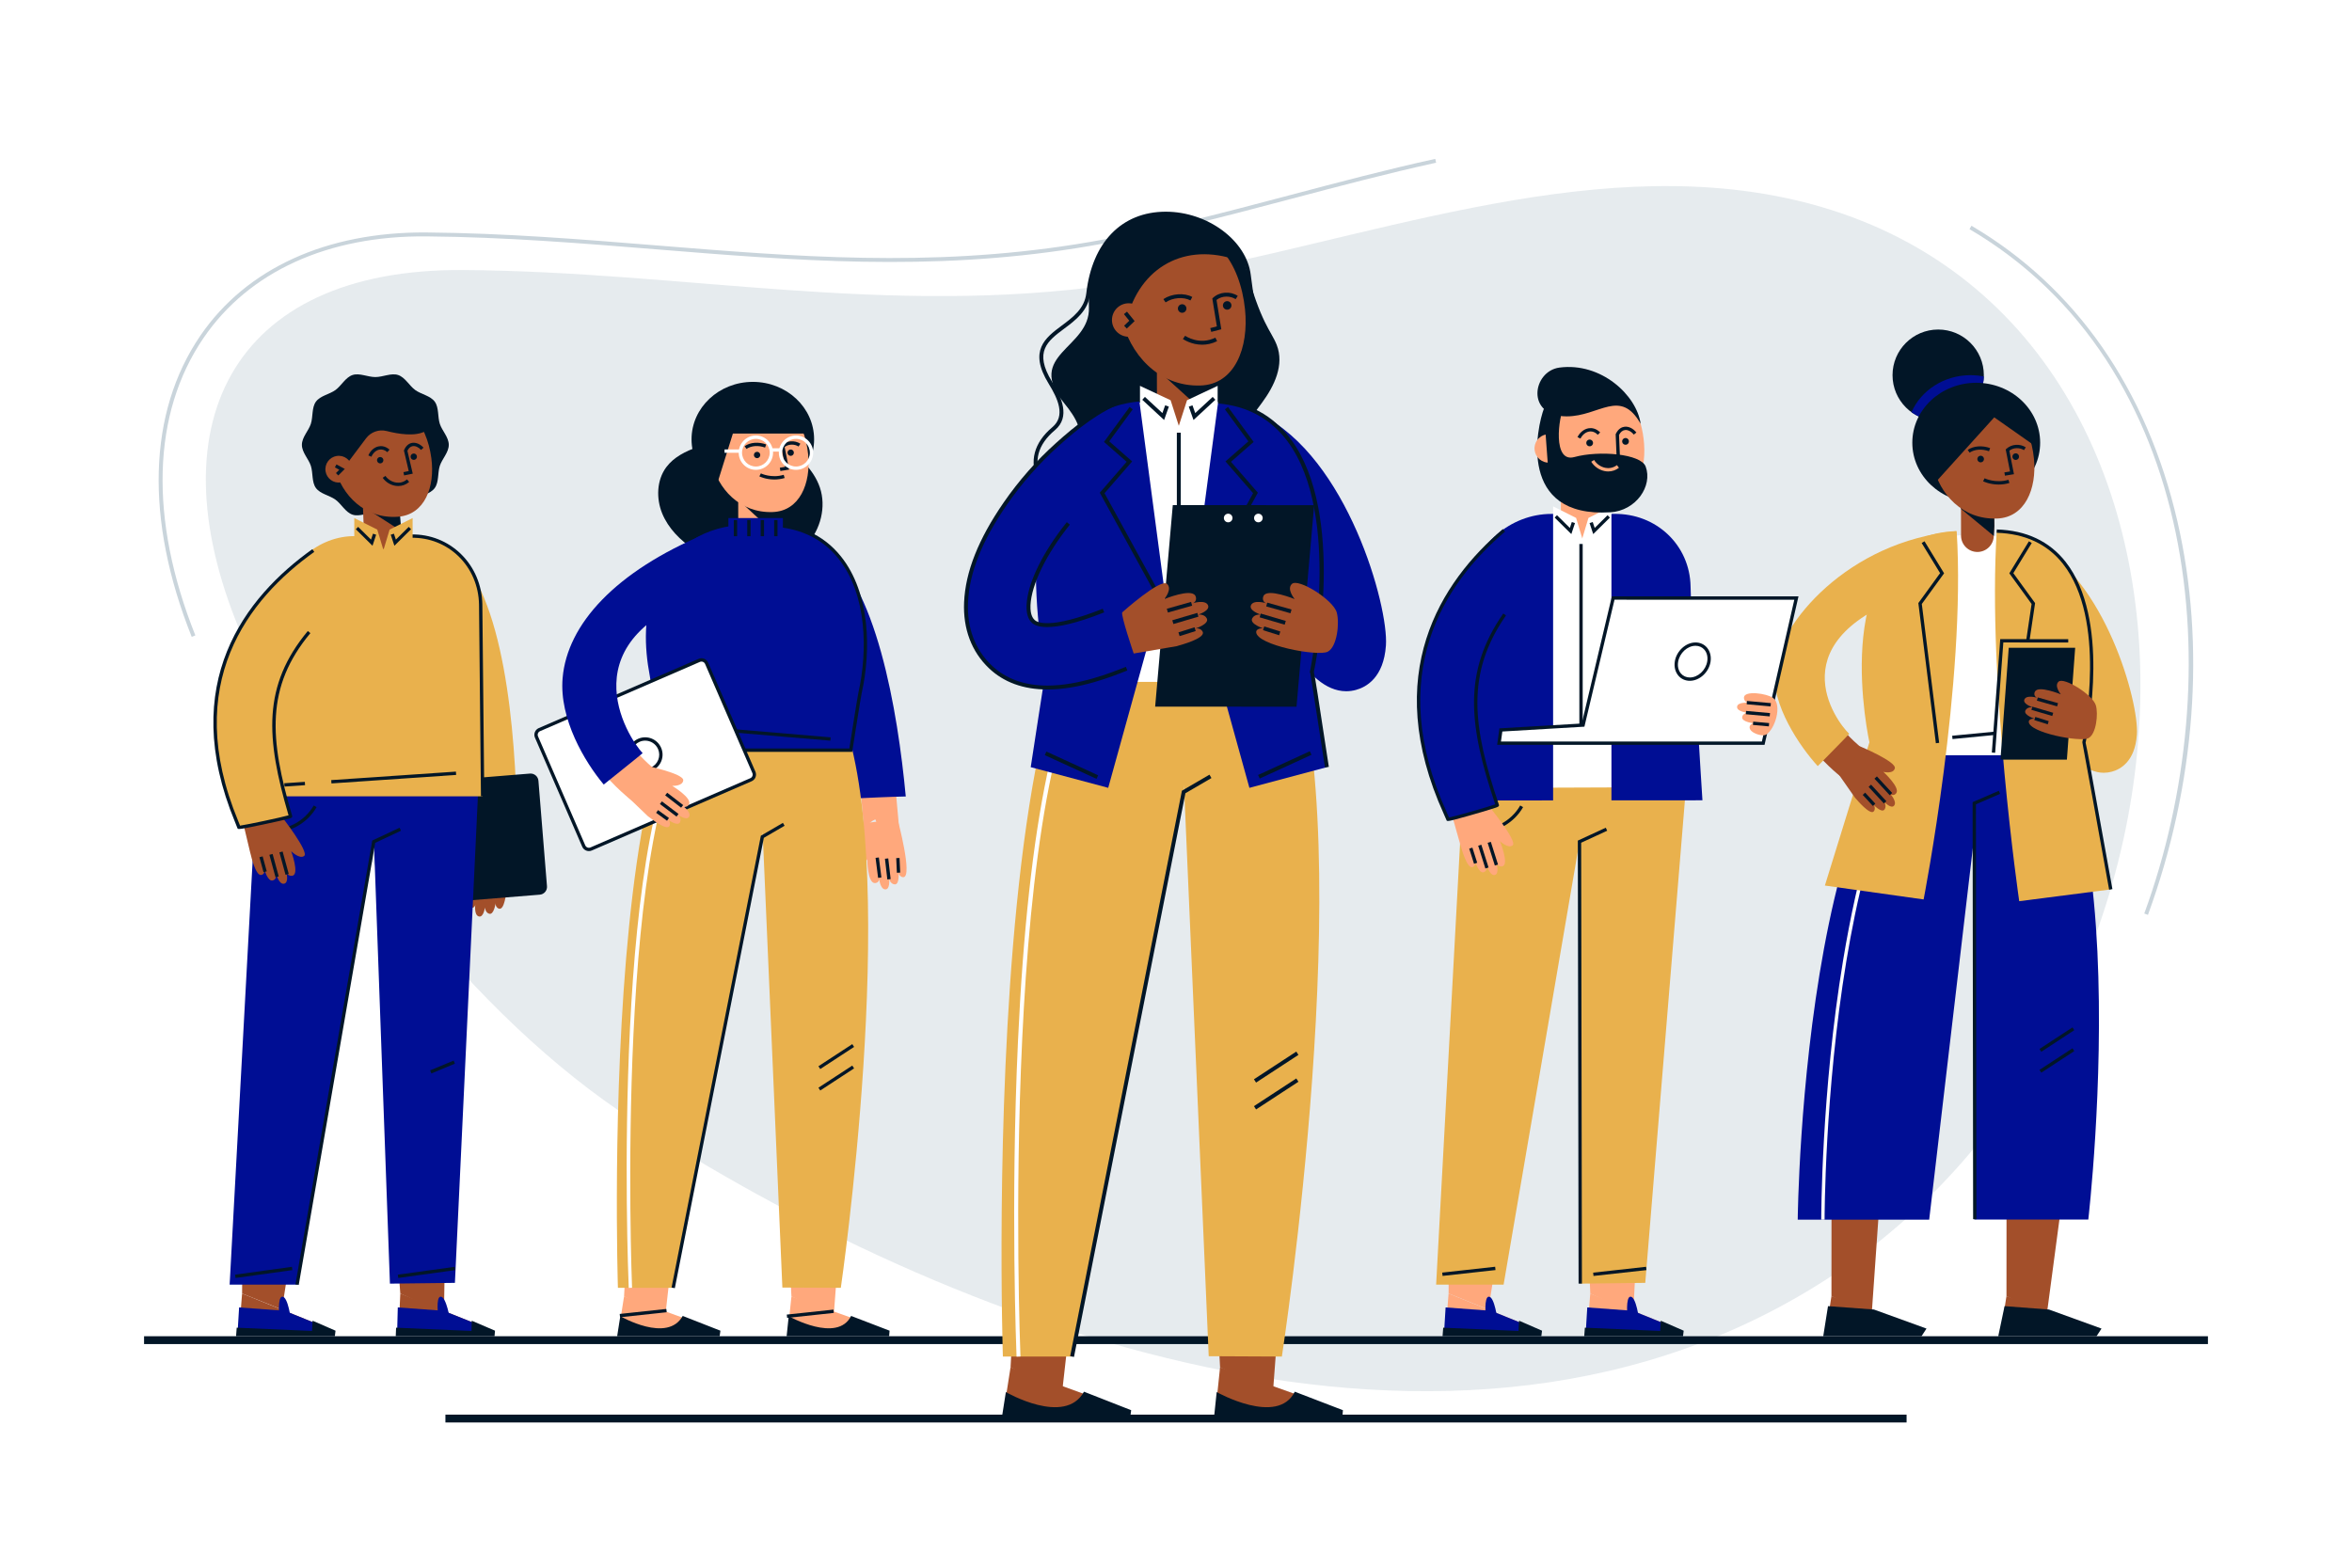 <?xml version="1.0" encoding="utf-8"?>
<!-- Generator: Adobe Illustrator 27.5.0, SVG Export Plug-In . SVG Version: 6.00 Build 0)  -->
<svg version="1.1" xmlns="http://www.w3.org/2000/svg" xmlns:xlink="http://www.w3.org/1999/xlink" x="0px" y="0px"
	 viewBox="0 0 750 500" style="enable-background:new 0 0 750 500;" xml:space="preserve">
<g id="BACKGROUND">
	<g>
		<rect style="fill:#FFFFFF;" width="750" height="500"/>
		<g>
			<path style="opacity:0.45;fill:#C9D4DB;" d="M558.871,61.257c-66.703-9.702-137.418,20.207-204.323,29.571
				c-72.334,10.123-136.189-4.231-206.957-4.704c-74.127-0.495-99.538,50.16-69.796,118.11
				c25.762,58.856,73.862,120.45,123.847,152.875c99.109,64.291,261.739,129.79,383.116,49.389
				C718.605,317.836,719.763,84.657,558.871,61.257z"/>
			<g>
				<path style="fill:#C9D4DB;" d="M61.133,203.118c-14.958-37.468-13.975-71.589,2.768-96.077
					c14.69-21.485,40.333-33.145,72.131-32.898c24.999,0.212,49.426,2.194,73.049,4.11c44.776,3.632,87.071,7.063,133.875-0.323
					c22.539-3.558,45.995-9.765,68.677-15.769c15.088-3.993,30.69-8.122,46.039-11.487l0.268,1.221
					c-15.322,3.359-30.911,7.484-45.987,11.475c-22.713,6.011-46.2,12.228-68.801,15.795c-46.954,7.411-89.319,3.974-134.172,0.335
					c-23.6-1.915-48.004-3.895-72.958-4.106c-31.426-0.299-56.642,11.224-71.089,32.354c-16.501,24.133-17.438,57.839-2.639,94.908
					L61.133,203.118z"/>
			</g>
			<g>
				<path style="fill:#C9D4DB;" d="M684.934,291.789l-1.174-0.43c27.761-75.885,17.53-175.23-55.733-218.277l0.633-1.078
					c33.206,19.511,55.911,52.098,65.66,94.236C703.448,205.702,700.115,250.289,684.934,291.789z"/>
			</g>
		</g>
	</g>
</g>
<g id="OBJECTS">
	<g>
		<g>
			<rect x="45.938" y="426.18" style="fill:#021627;" width="658.125" height="2.5"/>
		</g>
		<g>
			<rect x="142.035" y="451.185" style="fill:#021627;" width="465.93" height="2.5"/>
		</g>
	</g>
	<g>
		<g>
			<path style="fill:#000E94;" d="M429.269,220.464c-6.737,0-12.171-5.951-15.714-11.351l8.46-5.768
				c-0.31-3.771-2.465-13.885-7.621-25.581c-6.111-13.863-13.616-23.545-21.134-27.261l8.701-18.294
				c27.676,13.68,40.859,61.108,39.979,73.669c-0.719,10.272-6.303,13.286-9.568,14.168
				C431.311,220.332,430.275,220.464,429.269,220.464z"/>
		</g>
		<g>
			<path style="fill:#021627;" d="M339.409,128.681c-12.807-15.653,8.239-17.506,7.826-30.594
				c-1.247-39.558,44.112-34.863,49.804-13.518c4.98,18.676,8.275,20.849,10.063,25.404c2.532,6.45-0.818,13.195-4.598,18.361
				c-4.231,5.782-10.407,13.011-9.548,20.816c4.795,43.564-73.468,20.797-50.388-5.77
				C346.669,138.659,342.913,132.964,339.409,128.681z"/>
			<g>
				<path style="fill:#021627;" d="M364.137,170.958c-12.932,0-28.274-7.732-33.066-17.54c-2.992-6.124-1.397-12.22,4.493-17.166
					c4.276-3.591,1.81-9.03-1.167-13.876c-6.498-10.579-1.068-14.627,4.182-18.542c3.57-2.663,7.262-5.416,7.822-10.32
					c1.852-16.23,11.287-25.948,25.238-25.995c0.032,0,0.066-0.001,0.098-0.001c13.381,0,25.78,9.209,27.102,20.149
					c1.643,13.593,3.603,18.549,5.032,22.168c0.528,1.336,0.984,2.49,1.3,3.804c1.339,5.571-1.126,11.521-7.326,17.687
					c-0.521,0.518-1.064,1.047-1.621,1.59c-4.622,4.505-10.376,10.111-10.6,16.742c-0.382,11.283-5.954,18.642-15.691,20.721
					C368.091,170.771,366.142,170.958,364.137,170.958z M371.737,68.768c-0.032,0-0.063,0.001-0.094,0.001
					c-13.255,0.044-22.227,9.348-24,24.886c-0.621,5.442-4.71,8.491-8.317,11.181c-5.239,3.907-9.763,7.281-3.863,16.886l0,0
					c3.065,4.991,5.938,11.261,0.905,15.488c-5.485,4.607-6.928,10.022-4.173,15.66c5.323,10.895,24.238,19.113,37.478,16.287
					c6.453-1.378,14.241-5.886,14.702-19.541c0.241-7.133,6.194-12.934,10.978-17.595c0.554-0.539,1.094-1.066,1.612-1.581
					c5.869-5.836,8.222-11.391,6.992-16.508c-0.296-1.229-0.716-2.292-1.247-3.637c-1.455-3.682-3.448-8.724-5.11-22.477
					C396.347,77.475,384.515,68.768,371.737,68.768z"/>
			</g>
		</g>
		<g>
			<g>
				<polygon style="fill:#A34F2A;" points="338.662,444.245 322.242,436.09 325.489,377.86 346.129,377.86 				"/>
				<polygon style="fill:#A34F2A;" points="358.693,451.721 319.79,451.721 322.242,436.09 359.967,449.765 				"/>
				<path style="fill:#021627;" d="M345.658,443.871c-6.052,11.053-24.911,0.12-24.911,0.12l-1.253,7.986h40.91l0.3-2.21
					L345.658,443.871z"/>
			</g>
			<path style="fill:#E9B14D;" d="M341.859,432.663h-22.064c0,0-9.863-302.518,65.123-246.694h0l-7.473,66.627L341.859,432.663z"/>
			<g>
				<path style="fill:#FFFFFF;" d="M324.153,432.69c-0.02-0.48-1.965-48.581,0.459-100.687
					c3.26-70.064,12.44-113.604,27.286-129.407l0.911,0.855c-34.96,37.215-27.486,227.27-27.407,229.185L324.153,432.69z"/>
			</g>
			<g>
				<polygon style="fill:#A34F2A;" points="405.9,444.245 389.052,436.09 386.031,377.556 410.897,377.86 				"/>
				<polygon style="fill:#A34F2A;" points="426.322,451.721 387.419,451.721 389.052,436.09 427.494,449.765 				"/>
				<path style="fill:#021627;" d="M412.876,443.871c-5.473,11.053-24.905,0.12-24.905,0.12l-0.835,7.986h40.91l0.184-2.21
					L412.876,443.871z"/>
			</g>
			<path style="fill:#E9B14D;" d="M385.432,432.55l23.329,0.113c0,0,24.858-161.259,2.847-225.618
				c-6.754-19.748-19.676-25.859-36.852-21.128h0L385.432,432.55z"/>
			<g>
				<g>
					<path style="fill:#021627;" d="M400.533,345.277l-0.678-1.051l6.807-4.45c2.407-1.59,4.81-3.176,6.699-4.381l0.678,1.051
						l-6.691,4.375c-0.012,0.008-0.023,0.016-0.035,0.023C404.879,342.451,402.443,344.06,400.533,345.277z"/>
				</g>
				<g>
					<path style="fill:#021627;" d="M400.533,353.845l-0.678-1.051l6.806-4.45c2.407-1.589,4.811-3.176,6.7-4.381l0.678,1.051
						l-6.692,4.376c-0.012,0.007-0.023,0.015-0.034,0.023C404.879,351.019,402.443,352.627,400.533,353.845z"/>
				</g>
			</g>
			<g>
				<polygon style="fill:#021627;" points="342.472,432.784 341.246,432.542 376.887,252.198 385.672,247.074 386.301,248.154 
					378.004,252.993 				"/>
			</g>
		</g>
		<path style="fill:#FFFFFF;" d="M411.32,217.488c2.235-6.489,4.454-21.026,4.86-22.9c6.137-28.335-0.02-67.23-36.628-67.23
			c-2.158,0-4.315,0-6.473,0c-16.645,0-29.923,8.824-35.921,24.341c-4.495,11.628-4.319,24.174-2.079,36.272
			c0.368,1.989,4.727,21.755,6.969,29.518H411.32z"/>
		<g>
			<g>
				<g>
					<path style="fill:#A34F2A;" d="M375.646,136.444L375.646,136.444c3.702-0.007,6.698-3.014,6.691-6.717l0.225-3.965
						l-0.271-20.273l-13.408,0.025l0.046,24.238C368.936,133.456,371.943,136.451,375.646,136.444z"/>
					<polygon style="fill:#021627;" points="384.907,132.314 365.255,114.521 383.649,103.798 					"/>
				</g>
				<path style="fill:#A34F2A;" d="M382.749,122.961c10.987-0.311,15.533-12.034,14.258-24.321
					c-1.543-14.871-9.998-27.315-24.48-24.14C346.13,80.286,355.657,123.728,382.749,122.961z"/>
				<g>
					<g>
						<path style="fill:#021627;" d="M375.62,98.616c0.121,0.742,0.821,1.246,1.563,1.125c0.742-0.121,1.246-0.821,1.125-1.563
							c-0.121-0.742-0.821-1.246-1.563-1.125C376.003,97.173,375.499,97.873,375.62,98.616z"/>
					</g>
					<g>
						<path style="fill:#021627;" d="M389.976,97.63c0.121,0.742,0.821,1.246,1.563,1.125c0.742-0.121,1.246-0.821,1.125-1.563
							c-0.121-0.742-0.821-1.246-1.563-1.125C390.359,96.188,389.855,96.888,389.976,97.63z"/>
					</g>
					<g>
						<path style="fill:#021627;" d="M371.67,96.439l-0.693-1.04c2.685-1.79,6.651-2.082,9.221-0.679l-0.598,1.098
							C377.405,94.62,373.997,94.89,371.67,96.439z"/>
					</g>
					<g>
						<path style="fill:#021627;" d="M383.35,109.943c-3.495,0-6.008-1.727-6.154-1.83l0.718-1.023
							c0.184,0.129,4.561,3.108,9.639,0.603l0.553,1.121C386.417,109.646,384.799,109.943,383.35,109.943z"/>
					</g>
					<g>
						<path style="fill:#021627;" d="M386.242,105.856l-0.316-1.209l2.106-0.551l-1.453-8.9l0.246-0.228
							c2.07-1.923,5.456-2.18,7.872-0.599l-0.684,1.046c-1.607-1.05-4.263-1.212-6.091,0.255l1.527,9.348L386.242,105.856z"/>
					</g>
				</g>
			</g>
			<path style="fill:#021627;" d="M358.849,103.845c-12.811-29.181,22.775-39.857,34.163-21.352
				C376.642,77.511,362.408,86.052,358.849,103.845z"/>
			<g>
				<path style="fill:#A34F2A;" d="M365.255,102.066c0,2.948-2.39,5.338-5.338,5.338c-2.948,0-5.338-2.39-5.338-5.338
					c0-2.948,2.39-5.338,5.338-5.338C362.865,96.728,365.255,99.118,365.255,102.066z"/>
				<g>
					<polygon style="fill:#021627;" points="359.311,104.79 358.447,103.887 360.106,102.3 358.395,100.186 359.366,99.4 
						361.801,102.407 					"/>
				</g>
			</g>
		</g>
		<g>
			<g>
				<g>
					<g>
						<polygon style="fill:#FFFFFF;" points="388.279,146.309 371.052,150.897 378.516,127.65 388.279,123.062 						"/>
						<polygon style="fill:#FFFFFF;" points="363.516,146.309 380.743,150.897 373.278,127.65 363.516,123.062 						"/>
					</g>
				</g>
			</g>
			<g>
				<g>
					<polygon style="fill:#021627;" points="380.584,133.954 379.077,129.694 380.255,129.277 381.129,131.746 386.704,126.585 
						387.554,127.502 					"/>
				</g>
				<g>
					<polygon style="fill:#021627;" points="371.21,133.954 364.241,127.502 365.09,126.585 370.665,131.746 371.54,129.277 
						372.718,129.694 					"/>
				</g>
			</g>
			<g>
				<rect x="375.272" y="138.008" style="fill:#021627;" width="1.25" height="74.02"/>
			</g>
		</g>
		<g>
			<g>
				<path style="fill:#000E94;" d="M333.44,214.163c-2.361-11.182-13.813-82.234,29.892-86.119l7.829,59.073l-17.777,64.159
					l-24.708-6.596C328.677,244.68,333.343,214.127,333.44,214.163z"/>
				<g>
					<g>
						<polygon style="fill:#021627;" points="368.479,189.553 350.695,157.144 359.261,147.285 352.033,140.947 360.201,129.81 
							361.208,130.549 353.718,140.763 361.02,147.165 352.21,157.306 369.575,188.952 						"/>
					</g>
				</g>
			</g>
			<g>
				<path style="fill:#000E94;" d="M418.354,214.163c2.361-11.182,13.813-82.234-29.892-86.119l-7.829,59.073l17.777,64.159
					l24.708-6.596C423.118,244.68,418.451,214.127,418.354,214.163z"/>
				<g>
					<g>
						<polygon style="fill:#021627;" points="383.315,189.553 382.22,188.952 399.585,157.306 390.774,147.165 398.076,140.763 
							390.586,130.549 391.594,129.81 399.762,140.947 392.534,147.285 401.101,157.144 						"/>
					</g>
				</g>
				<g>
					<path style="fill:#021627;" d="M422.5,244.775c-1.193-7.813-4.243-27.683-4.696-30.196l-0.158-0.083l0.098-0.461
						c0.104-0.495,10.242-49.726-7.14-73.218c-5.349-7.228-12.816-11.316-22.197-12.149l0.111-1.245
						c9.752,0.867,17.521,5.123,23.091,12.651c17.688,23.905,7.817,72.036,7.359,74.209c0.383,1.613,1.287,7.511,4.768,30.304
						L422.5,244.775z"/>
				</g>
			</g>
			<g>
				
					<rect x="340.94" y="234.878" transform="matrix(0.417 -0.909 0.909 0.417 -22.523 452.811)" style="fill:#021627;" width="1.25" height="18.155"/>
			</g>
			<g>
				
					<rect x="400.567" y="243.33" transform="matrix(0.909 -0.417 0.417 0.909 -64.411 193.025)" style="fill:#021627;" width="18.155" height="1.251"/>
			</g>
		</g>
		<g>
			<polygon style="fill:#021627;" points="413.428,225.402 368.353,225.372 373.977,161.091 419.052,161.12 			"/>
			<g>
				<path style="fill:#FFFFFF;" d="M391.64,163.841c-0.76,0-1.375,0.616-1.375,1.375s0.616,1.375,1.375,1.375
					c0.759,0,1.375-0.616,1.375-1.375S392.399,163.841,391.64,163.841z"/>
				<path style="fill:#FFFFFF;" d="M401.267,163.841c-0.76,0-1.375,0.616-1.375,1.375s0.616,1.375,1.375,1.375
					c0.759,0,1.375-0.616,1.375-1.375S402.026,163.841,401.267,163.841z"/>
			</g>
		</g>
		<g>
			<path style="fill:#000E94;" d="M351.872,194.728c-17.025,6.781-21.398,4.397-22.333,3.505c-0.47-0.449-1.719-1.641-1.565-5.227
				c0.388-9.059,8.831-23.182,19.78-33.887v-25.083l-0.177-0.28c-2.196,1.39-4.447,3.01-6.69,4.811
				c-15.718,12.624-32.045,35.083-32.837,53.586c-0.353,8.257,2.316,15.347,7.72,20.505c5.189,4.953,11.716,6.622,18.235,6.622
				c10.119-0.001,20.217-4.022,25.247-6.025l0.502-0.2l-7.353-18.538L351.872,194.728z"/>
			<g>
				<path style="fill:#A34F2A;" d="M383.547,201.6c-0.335-0.923-1.546-1.39-2.444-1.107c0,0,4.626-1.456,3.717-3.255
					c-0.727-1.439-2.716-1.23-2.716-1.23s3.976-1.251,3.067-3.05c-0.909-1.799-4.885-0.548-4.885-0.548
					c0.998-0.314,1.4-1.374,0.898-2.368c-1.273-2.518-9.914,1.035-9.914,1.035s2.698-3.205,0.861-4.858
					c-2.052-1.847-14.264,9.077-14.264,9.077c-0.599,0.655,3.644,13.14,3.644,13.14l13.746-2.35l0.903-0.284
					C376.161,205.801,384.294,203.659,383.547,201.6z"/>
				<g>
					<line style="fill:#FFFFFF;" x1="380.075" y1="192.724" x2="372.335" y2="194.913"/>
					
						<rect x="372.183" y="193.193" transform="matrix(0.962 -0.272 0.272 0.962 -38.516 109.542)" style="fill:#021627;" width="8.044" height="1.25"/>
				</g>
				<g>
					<line style="fill:#FFFFFF;" x1="382.138" y1="196.162" x2="374.152" y2="198.51"/>
					
						<rect x="373.983" y="196.711" transform="matrix(0.959 -0.282 0.282 0.959 -40.301 114.643)" style="fill:#021627;" width="8.323" height="1.25"/>
				</g>
				<g>
					<line style="fill:#FFFFFF;" x1="381.103" y1="200.493" x2="375.97" y2="202.108"/>
					
						<rect x="375.846" y="200.676" transform="matrix(0.954 -0.3 0.3 0.954 -42.985 122.996)" style="fill:#021627;" width="5.38" height="1.25"/>
				</g>
			</g>
			<g>
				<path style="fill:#021627;" d="M334.002,219.905c-7.661,0-13.941-2.286-18.664-6.794c-5.538-5.286-8.274-12.542-7.913-20.984
					c0.417-9.743,4.551-20.171,12.639-31.88c4.807-6.958,10.425-13.344,16.699-18.979c5.981-5.372,13.226-11.272,21.605-14.303
					l0.425,1.176c-8.177,2.958-15.303,8.766-21.195,14.057c-6.201,5.57-11.754,11.882-16.505,18.76
					c-7.95,11.509-12.012,21.722-12.418,31.223c-0.346,8.071,2.257,14.996,7.527,20.026c4.482,4.279,10.472,6.449,17.801,6.449
					c0.001,0,0.001,0,0.003,0c10.001-0.001,20.142-4.04,25.016-5.98l0.463,1.161c-4.946,1.97-15.238,6.069-25.479,6.069
					C334.004,219.905,334.003,219.905,334.002,219.905z"/>
			</g>
			<g>
				<path style="fill:#021627;" d="M333.928,199.999c-2.899,0-4.23-0.752-4.82-1.314c-0.526-0.502-1.923-1.836-1.758-5.706
					c0.296-6.92,5.093-16.803,12.83-26.435l0.975,0.783c-7.463,9.291-12.274,19.14-12.556,25.705
					c-0.141,3.304,0.958,4.353,1.372,4.748c0.617,0.589,4.561,3.181,21.67-3.633l0.463,1.161
					C342.956,198.952,337.35,199.999,333.928,199.999z"/>
			</g>
		</g>
		<g>
			<path style="fill:#A34F2A;" d="M400.563,201.6c-0.033-0.981,1.546-1.39,2.445-1.107c0,0-4.626-1.456-3.717-3.255
				c0.727-1.439,2.716-1.23,2.716-1.23s-3.976-1.251-3.067-3.05c0.909-1.799,4.885-0.548,4.885-0.548
				c-0.998-0.314-1.4-1.374-0.898-2.368c1.272-2.518,9.914,1.035,9.914,1.035s-2.697-3.205-0.861-4.858
				c2.052-1.847,13.075,5.021,14.264,9.077c0.959,3.271,0.175,10.975-2.845,12.556C420.31,209.47,400.705,205.789,400.563,201.6z"/>
			<g>
				<line style="fill:#FFFFFF;" x1="404.035" y1="192.724" x2="411.776" y2="194.913"/>
				
					<rect x="407.28" y="189.796" transform="matrix(0.272 -0.962 0.962 0.272 110.398 533.585)" style="fill:#021627;" width="1.25" height="8.044"/>
			</g>
			<g>
				<line style="fill:#FFFFFF;" x1="401.972" y1="196.162" x2="409.958" y2="198.51"/>
				
					<rect x="405.34" y="193.174" transform="matrix(0.282 -0.959 0.959 0.282 102.115 531.139)" style="fill:#021627;" width="1.25" height="8.323"/>
			</g>
			<g>
				<line style="fill:#FFFFFF;" x1="403.008" y1="200.493" x2="408.14" y2="202.108"/>
				
					<rect x="404.949" y="198.611" transform="matrix(0.3 -0.954 0.954 0.3 91.796 527.73)" style="fill:#021627;" width="1.25" height="5.38"/>
			</g>
		</g>
	</g>
	<g>
		<g>
			<path style="fill:#E9B14D;" d="M670.846,246.468c-5.614,0-10.142-4.959-13.094-9.459l7.049-4.807
				c-0.258-3.142-2.054-11.57-6.35-21.317c-5.092-11.552-11.346-19.62-17.611-22.716l7.25-15.244
				c23.062,11.399,34.048,50.92,33.314,61.387c-0.599,8.559-5.252,11.07-7.972,11.806
				C672.547,246.357,671.685,246.468,670.846,246.468z"/>
		</g>
		<g>
			<g>
				<polygon style="fill:#A34F2A;" points="652.606,419.749 639.817,413.397 639.853,367.808 659.516,367.803 				"/>
				<polygon style="fill:#A34F2A;" points="668.207,425.571 637.907,425.571 639.817,413.397 669.199,424.048 				"/>
			</g>
			<polygon style="fill:#021627;" points="653.36,417.661 670.124,423.738 668.536,426.177 637.198,426.177 639.21,416.583 			"/>
		</g>
		<g>
			<g>
				<polygon style="fill:#A34F2A;" points="596.798,419.749 584.01,413.397 584.046,367.808 600.426,367.875 				"/>
				<polygon style="fill:#A34F2A;" points="612.399,425.571 582.1,425.571 584.01,413.397 613.391,424.048 				"/>
			</g>
			<polygon style="fill:#021627;" points="597.552,417.661 614.316,423.738 612.728,426.177 581.391,426.177 582.91,416.583 			"/>
		</g>
		<path style="fill:#000E94;" d="M615.177,389.009h-41.923c0,0,1.64-173.415,61.997-171.022h0L615.177,389.009z"/>
		<path style="fill:#000E94;" d="M629.553,388.969h36.359c0,0,19.852-171.022-36.359-171.022l0,0V388.969z"/>
		<path style="fill:#FFFFFF;" d="M602.391,240.872c-1.741-5.054-3.469-16.376-3.785-17.835c-4.78-22.069,0.016-52.362,28.527-52.362
			c1.681,0,3.36,0,5.042,0c12.964,0,23.305,6.872,27.977,18.957c3.501,9.056,3.364,18.828,1.619,28.25
			c-0.287,1.549-3.682,16.944-5.428,22.989H602.391z"/>
		<g>
			<path style="fill:#FFFFFF;" d="M580.757,389.01c-0.001-0.401-0.006-40.608,6.954-82.651
				c9.367-56.592,26.194-89.372,50.014-97.429l0.34,1.007c-29.167,9.866-42.91,57.968-49.304,96.583
				c-6.946,41.957-6.942,82.088-6.941,82.488L580.757,389.01z"/>
		</g>
		<g>
			<g>
				<path style="fill:#021627;" d="M650.918,335.448l-0.576-0.893l5.295-3.462c1.877-1.239,3.751-2.478,5.226-3.417l0.576,0.893
					l-5.219,3.412c-0.008,0.006-0.016,0.011-0.023,0.016C654.302,333.248,652.406,334.5,650.918,335.448z"/>
			</g>
			<g>
				<path style="fill:#021627;" d="M650.918,342.121l-0.576-0.893l5.295-3.462c1.877-1.239,3.751-2.478,5.226-3.417l0.576,0.893
					l-5.22,3.413c-0.007,0.005-0.015,0.01-0.023,0.015C654.302,339.921,652.406,341.173,650.918,342.121z"/>
			</g>
		</g>
		<g>
			<polygon style="fill:#021627;" points="629.183,388.843 629.022,255.834 637.377,252.216 637.799,253.19 630.085,256.531 
				630.245,388.841 			"/>
		</g>
		<g>
			
				<rect x="622.699" y="234.351" transform="matrix(0.995 -0.096 0.096 0.995 -19.577 61.259)" style="fill:#021627;" width="13.307" height="1.062"/>
		</g>
		<g>
			<path style="fill:#E9B14D;" d="M623.943,169.397c3.033,47.922-10.545,117.475-10.545,117.475l-31.486-4.435
				c0,0,14.128-45.707,14.203-45.679C594.195,227.667,584.513,170.61,623.943,169.397z"/>
		</g>
		<g>
			<path style="fill:#E9B14D;" d="M636.715,169.397c-3.033,47.922,7.17,118.029,7.17,118.029l29.195-3.757
				c0,0-8.461-46.939-8.537-46.911C666.463,227.667,676.144,170.61,636.715,169.397z"/>
			<g>
				<polygon style="fill:#021627;" points="647.13,204.563 646.079,204.407 647.829,192.626 640.73,182.848 646.975,172.634 
					647.881,173.188 642.006,182.797 648.944,192.352 				"/>
			</g>
			<g>
				<path style="fill:#021627;" d="M672.557,283.764c-2.842-15.767-8.257-45.719-8.518-46.841c-0.028-0.087-0.035-0.181-0.015-0.274
					c0.833-3.947,7.742-39.077-6.174-56.79c-4.958-6.31-12.074-9.651-21.151-9.931l0.033-1.062
					c9.406,0.289,16.792,3.767,21.953,10.336c14.215,18.092,7.223,53.669,6.378,57.666l-0.012-0.003
					c0.459,1.816,1.9,9.811,8.551,46.71L672.557,283.764z"/>
			</g>
		</g>
		<g>
			<g>
				<path style="fill:#A34F2A;" d="M597.477,258.81c0.525-0.572,0.433-1.614-0.072-2.162c0,0,2.599,2.82,3.534,1.52
					c0.748-1.04-0.08-2.402-0.08-2.402s2.233,2.424,3.169,1.124c0.935-1.3-1.298-3.724-1.298-3.724
					c0.561,0.609,1.434,0.52,1.95-0.199c1.309-1.82-4.123-6.79-4.123-6.79s3.149,0.801,3.664-1.117
					c0.576-2.143-11.194-7.055-11.194-7.055c-0.66-0.198-7.859,7.334-7.859,7.334l6.352,9.088l0.508,0.551
					C592.027,254.978,596.306,260.086,597.477,258.81z"/>
				<g>
					<line style="fill:#FFFFFF;" x1="603.135" y1="253.607" x2="598.263" y2="248.318"/>
					
						<rect x="600.168" y="247.367" transform="matrix(0.735 -0.678 0.678 0.735 -11.119 473.448)" style="fill:#021627;" width="1.063" height="7.191"/>
				</g>
				<g>
					<line style="fill:#FFFFFF;" x1="601.265" y1="256.207" x2="596.392" y2="250.919"/>
					
						<rect x="598.298" y="249.968" transform="matrix(0.735 -0.678 0.678 0.735 -13.366 472.897)" style="fill:#021627;" width="1.063" height="7.191"/>
				</g>
				<g>
					<line style="fill:#FFFFFF;" x1="597.771" y1="257.045" x2="594.522" y2="253.519"/>
					
						<rect x="595.615" y="252.885" transform="matrix(0.735 -0.678 0.678 0.735 -15.26 471.481)" style="fill:#021627;" width="1.063" height="4.794"/>
				</g>
			</g>
			<g>
				<path style="fill:#A34F2A;" d="M586.876,247.605c-0.884-0.683-21.62-16.96-18.574-36.998
					c2.118-13.93,14.938-25.361,38.107-33.977l3.935,10.584c-18.746,6.972-29.422,15.637-30.874,25.059
					c-2.073,13.46,14.154,26.273,14.318,26.401L586.876,247.605z"/>
			</g>
			<path style="fill:#E9B14D;" d="M589.675,234.053c0.068,0.02-10.035,10.291-10.035,10.291
				c-5.634-6.137-14.824-19.545-13.773-30.678c1.379-14.598,23.339-41.069,57.884-44.258l-11.88,19.316
				C565.822,203.422,585.362,229.969,589.675,234.053z"/>
		</g>
		<g>
			<g>
				<circle style="fill:#021627;" cx="618.044" cy="119.659" r="14.558"/>
				<path style="fill:#000E94;" d="M628.356,119.659c1.453,0,2.869,0.145,4.236,0.416c-0.221,7.848-6.647,14.143-14.548,14.143
					c-3.184,0-6.126-1.025-8.522-2.758C612.583,124.533,619.861,119.659,628.356,119.659z"/>
			</g>
			<ellipse style="fill:#021627;" cx="630.176" cy="141.194" rx="20.382" ry="19.108"/>
			<g>
				<g>
					<g>
						<path style="fill:#A34F2A;" d="M630.561,176.041L630.561,176.041c2.884-0.006,5.217-2.348,5.212-5.231l0.175-3.088
							l-0.211-15.789l-10.443,0.02l0.036,18.877C625.335,173.713,627.677,176.046,630.561,176.041z"/>
						<path style="fill:#021627;" d="M625.305,157.734l10.439-5.289l0.204,15.277l-0.175,3.088c0,0.043-0.005,0.084-0.006,0.127
							l-10.453-8.633L625.305,157.734z"/>
					</g>
					<path style="fill:#A34F2A;" d="M636.799,165.384c8.939-0.326,12.726-9.51,11.782-19.091
						c-1.142-11.595-7.926-21.243-19.729-18.656C607.336,132.355,614.756,166.188,636.799,165.384z"/>
					<g>
						<g>
							<path style="fill:#021627;" d="M630.541,146.578c0.094,0.578,0.64,0.97,1.218,0.876c0.578-0.094,0.97-0.64,0.876-1.218
								c-0.094-0.578-0.64-0.97-1.218-0.876C630.839,145.455,630.447,146,630.541,146.578z"/>
						</g>
						<g>
							<path style="fill:#021627;" d="M641.722,145.811c0.094,0.578,0.64,0.97,1.218,0.876c0.578-0.094,0.97-0.639,0.876-1.218
								c-0.094-0.578-0.64-0.97-1.218-0.876C642.02,144.687,641.628,145.232,641.722,145.811z"/>
						</g>
						<g>
							<path style="fill:#021627;" d="M628.045,144.365l-0.59-0.884c1.909-1.272,4.586-1.484,7.152-0.564l-0.357,1
								C631.996,143.11,629.677,143.277,628.045,144.365z"/>
						</g>
						<g>
							<path style="fill:#021627;" d="M637.328,154.54c-2.835,0-4.849-0.985-4.963-1.042l0.474-0.951
								c0.035,0.017,3.518,1.705,7.611,0.474l0.307,1.018C639.538,154.405,638.377,154.54,637.328,154.54z"/>
						</g>
						<g>
							<path style="fill:#021627;" d="M639.332,151.716l-0.174-1.048l1.794-0.298l-1.377-7.019l0.217-0.201
								c1.627-1.511,4.287-1.715,6.186-0.471l-0.582,0.889c-1.23-0.805-3.258-0.932-4.662,0.173l1.472,7.498L639.332,151.716z"/>
						</g>
					</g>
				</g>
				<g>
					<path style="fill:#021627;" d="M618.044,127.545c31.3-12.172,31.543,15.165,31.543,15.165l-13.664-9.602l-19.092,21.127
						C616.831,154.236,607.125,131.792,618.044,127.545z"/>
				</g>
			</g>
		</g>
		<g>
			<polygon style="fill:#021627;" points="659.085,242.29 637.897,242.274 640.541,206.592 661.729,206.608 			"/>
			<g>
				<polygon style="fill:#021627;" points="636.21,240.095 635.149,240.017 637.83,203.843 659.512,203.86 659.512,204.922 
					638.816,204.906 				"/>
			</g>
		</g>
		<g>
			<path style="fill:#A34F2A;" d="M646.926,230.217c-0.028-0.818,1.288-1.158,2.037-0.923c0,0-3.855-1.213-3.098-2.712
				c0.606-1.199,2.263-1.025,2.263-1.025s-3.313-1.043-2.556-2.542c0.757-1.499,4.07-0.456,4.07-0.456
				c-0.832-0.262-1.167-1.145-0.748-1.973c1.06-2.099,8.261,0.863,8.261,0.863s-2.248-2.671-0.717-4.048
				c1.71-1.539,10.895,4.184,11.886,7.563c0.799,2.726,0.146,9.145-2.371,10.463C663.381,236.775,647.044,233.708,646.926,230.217z"
				/>
			<g>
				<line style="fill:#FFFFFF;" x1="649.82" y1="222.82" x2="656.269" y2="224.644"/>
				
					<rect x="652.513" y="220.381" transform="matrix(0.272 -0.962 0.962 0.272 260.029 791.238)" style="fill:#021627;" width="1.063" height="6.703"/>
			</g>
			<g>
				<line style="fill:#FFFFFF;" x1="648.1" y1="225.686" x2="654.755" y2="227.642"/>
				
					<rect x="650.897" y="223.196" transform="matrix(0.282 -0.959 0.959 0.282 250.174 787.673)" style="fill:#021627;" width="1.062" height="6.936"/>
			</g>
			<g>
				<line style="fill:#FFFFFF;" x1="648.963" y1="229.294" x2="653.24" y2="230.641"/>
				
					<rect x="650.57" y="227.725" transform="matrix(0.3 -0.954 0.954 0.3 236.276 781.999)" style="fill:#021627;" width="1.063" height="4.484"/>
			</g>
		</g>
		<g>
			<polygon style="fill:#021627;" points="617.305,237.049 611.719,192.347 618.651,182.797 612.777,173.188 613.684,172.634 
				619.927,182.848 612.824,192.631 618.359,236.917 			"/>
		</g>
	</g>
	<g>
		<g>
			<g>
				<path style="fill:#FFA87C;" d="M288.107,279.767c-0.781,0.072-1.505-0.703-1.578-1.452c0,0,0.374,3.857-1.232,3.75
					c-1.285-0.085-1.753-1.613-1.753-1.613s0.322,3.314-1.285,3.208c-1.607-0.106-1.929-3.421-1.929-3.421
					c0.081,0.832-0.573,1.459-1.46,1.4c-2.249-0.149-2.335-7.613-2.335-7.613s-1.514,2.985-3.303,2.151
					c-1.999-0.932,2.219-13.324,2.219-13.324c0.294-0.645,10.8-1.425,10.8-1.425S291.102,279.493,288.107,279.767z"/>
				<g>
					<line style="fill:#FFFFFF;" x1="280.495" y1="279.987" x2="279.687" y2="273.611"/>
					
						<rect x="279.56" y="273.586" transform="matrix(0.992 -0.126 0.126 0.992 -32.599 37.438)" style="fill:#021627;" width="1.062" height="6.427"/>
				</g>
				<g>
					<line style="fill:#FFFFFF;" x1="283.668" y1="280.43" x2="282.9" y2="273.824"/>
					
						<rect x="282.753" y="273.802" transform="matrix(0.993 -0.115 0.115 0.993 -30.073 34.524)" style="fill:#021627;" width="1.063" height="6.65"/>
				</g>
				<g>
					<line style="fill:#FFFFFF;" x1="286.529" y1="278.316" x2="286.318" y2="273.647"/>
					
						<rect x="285.892" y="273.645" transform="matrix(0.999 -0.045 0.045 0.999 -12.137 13.177)" style="fill:#021627;" width="1.063" height="4.673"/>
				</g>
			</g>
			<g>
				<path style="fill:#FFA87C;" d="M283.298,271.686l-4.177-10.35c-2.323,0.938-3.506,3.238-3.475,5.027
					c-0.031-1.789-1.529-17.669-2.923-31.703l11.106-1.103c0,0,0.803,8.085,1.571,16.184c0.386,4.061,0.763,8.125,1.026,11.182
					c0.134,1.561,0.24,2.864,0.303,3.78C286.841,266.334,287.104,270.15,283.298,271.686z"/>
			</g>
			<g>
				<path style="fill:#000E94;" d="M288.828,254.028c-5.545,0.114-11.083,0.398-16.623,0.646
					c-2.044-25.648-17.774-74.033-17.774-74.033s1.208-5.129,7.44-6.909C279.409,185.424,286.285,226.897,288.828,254.028z"/>
			</g>
		</g>
		<g>
			<g>
				<polygon style="fill:#FFA87C;" points="212.113,420.001 198.994,413.485 201.589,366.964 218.079,366.964 				"/>
				<polygon style="fill:#FFA87C;" points="228.116,425.974 197.035,425.974 198.994,413.485 229.134,424.411 				"/>
				<path style="fill:#021627;" d="M217.702,419.702c-4.835,8.83-19.902,0.095-19.902,0.095l-1.001,6.38h32.684l0.24-1.766
					L217.702,419.702z"/>
				<g>
					
						<rect x="197.521" y="418.471" transform="matrix(0.994 -0.107 0.107 0.994 -43.505 24.246)" style="fill:#021627;" width="14.966" height="1.063"/>
				</g>
			</g>
			<path style="fill:#E9B14D;" d="M214.667,410.748H197.04c0,0-7.88-241.69,52.028-197.091l0,0l-5.97,53.23L214.667,410.748z"/>
			<g>
				<path style="fill:#FFFFFF;" d="M200.489,410.771c-0.26-6.267-6.051-153.806,22.174-183.852l0.774,0.727
					c-27.921,29.723-21.951,181.55-21.887,183.08L200.489,410.771z"/>
			</g>
			<g>
				<polygon style="fill:#FFA87C;" points="265.831,420.001 252.371,413.485 249.957,366.721 269.823,366.964 				"/>
				<polygon style="fill:#FFA87C;" points="282.147,425.974 251.066,425.974 252.371,413.485 283.083,424.411 				"/>
				<path style="fill:#021627;" d="M271.404,419.702c-4.373,8.83-19.898,0.095-19.898,0.095l-0.667,6.38h32.684l0.147-1.766
					L271.404,419.702z"/>
				<g>
					
						<rect x="251.199" y="418.471" transform="matrix(0.994 -0.106 0.106 0.994 -43.163 29.941)" style="fill:#021627;" width="14.967" height="1.063"/>
				</g>
			</g>
			<path style="fill:#E9B14D;" d="M249.479,410.657l18.638,0.09c0,0,18.797-128.835,1.211-180.252
				c-5.396-15.777-14.657-20.66-28.379-16.879l0,0L249.479,410.657z"/>
			<g>
				<g>
					<path style="fill:#021627;" d="M261.56,340.96l-0.576-0.893l5.335-3.489c0.012-0.007,0.023-0.015,0.035-0.022
						c1.946-1.285,3.893-2.57,5.42-3.544l0.576,0.893l-5.449,3.563C264.983,338.734,263.067,339.999,261.56,340.96z"/>
				</g>
				<g>
					<path style="fill:#021627;" d="M261.56,347.805l-0.576-0.893l5.335-3.488c0.012-0.008,0.023-0.016,0.035-0.023
						c1.946-1.285,3.893-2.57,5.42-3.544l0.576,0.893l-5.448,3.563C264.983,345.579,263.068,346.844,261.56,347.805z"/>
				</g>
			</g>
			<g>
				<polygon style="fill:#021627;" points="215.188,410.851 214.146,410.646 242.623,266.549 249.654,262.448 250.189,263.366 
					243.572,267.225 				"/>
			</g>
		</g>
		<path style="fill:#021627;" d="M212.46,149.008c2.397-3.232,6.198-5.106,9.996-6.434c3.798-1.328,7.77-2.245,11.324-4.129
			c3.555-1.885,6.75-4.987,7.49-8.941l8.75,12.161c4.631,3.889,9.466,8.069,11.411,13.795c2.109,6.21,0.226,13.432-4.183,18.287
			c-4.409,4.856-11.057,7.4-17.615,7.424c-6.559,0.024-12.997-2.322-18.442-5.979c-4.278-2.873-8.094-6.683-10.041-11.454
			C209.205,158.968,209.391,153.147,212.46,149.008z"/>
		<ellipse style="fill:#021627;" cx="240.061" cy="140.117" rx="19.542" ry="18.32"/>
		<g>
			<g>
				<g>
					<path style="fill:#FFA87C;" d="M240.431,173.527L240.431,173.527c2.765-0.005,5.002-2.251,4.997-5.016l0.168-2.961
						l-0.202-15.138l-10.012,0.019l0.034,18.099C235.42,171.295,237.666,173.532,240.431,173.527z"/>
					<path style="fill:#021627;" d="M235.391,155.975l12.662-5.096l-2.626,17.632c0,0.041-0.005,0.081-0.006,0.122l-10.022-9.251
						L235.391,155.975z"/>
				</g>
				<path style="fill:#FFA87C;" d="M246.411,163.31c8.571-0.313,12.201-9.118,11.296-18.304
					c-1.095-11.117-7.599-20.367-18.916-17.886C218.163,131.642,225.277,164.081,246.411,163.31z"/>
				<g>
					<g>
						<path style="fill:#021627;" d="M240.412,145.279c0.09,0.554,0.613,0.93,1.167,0.84c0.554-0.09,0.93-0.613,0.84-1.167
							s-0.613-0.93-1.167-0.84C240.697,144.202,240.321,144.725,240.412,145.279z"/>
					</g>
					<g>
						<path style="fill:#021627;" d="M251.132,144.543c0.09,0.554,0.613,0.93,1.167,0.84c0.554-0.09,0.93-0.613,0.84-1.167
							c-0.091-0.554-0.613-0.93-1.167-0.84C251.417,143.466,251.041,143.989,251.132,144.543z"/>
					</g>
					<g>
						<path style="fill:#021627;" d="M238.03,143.176l-0.59-0.884c1.837-1.226,4.407-1.428,6.878-0.544l-0.358,1
							C241.806,141.977,239.588,142.136,238.03,143.176z"/>
					</g>
					<g>
						<path style="fill:#021627;" d="M246.918,152.935c-2.723,0-4.659-0.947-4.769-1.001l0.475-0.951
							c0.033,0.017,3.364,1.633,7.281,0.453l0.307,1.018C249.041,152.805,247.926,152.935,246.918,152.935z"/>
					</g>
					<g>
						<path style="fill:#021627;" d="M248.843,150.227l-0.174-1.048l1.699-0.282l-1.318-6.719l0.217-0.201
							c1.567-1.455,4.129-1.65,5.958-0.454l-0.582,0.889c-1.169-0.765-3.094-0.888-4.433,0.157l1.412,7.198L248.843,150.227z"/>
					</g>
				</g>
			</g>
			<g>
				<path style="fill:#021627;" d="M229.983,126.432c21.79-12.224,28.107,11.84,28.107,11.84h-24.387l-5.274,16.866
					C228.429,155.138,220.187,131.927,229.983,126.432z"/>
			</g>
		</g>
		<g>
			<g>
				<path style="fill:#FFFFFF;" d="M253.829,149.854c-3.019,0-5.475-2.456-5.475-5.475c0-3.019,2.456-5.475,5.475-5.475
					c3.019,0,5.475,2.456,5.475,5.475C259.304,147.398,256.848,149.854,253.829,149.854z M253.829,139.966
					c-2.433,0-4.413,1.98-4.413,4.412c0,2.433,1.98,4.413,4.413,4.413c2.433,0,4.412-1.98,4.412-4.413
					C258.241,141.946,256.262,139.966,253.829,139.966z"/>
			</g>
			<g>
				<path style="fill:#FFFFFF;" d="M241.034,149.854c-3.019,0-5.475-2.456-5.475-5.475c0-3.019,2.456-5.475,5.475-5.475
					c3.018,0,5.475,2.456,5.475,5.475C246.509,147.398,244.053,149.854,241.034,149.854z M241.034,139.966
					c-2.433,0-4.413,1.98-4.413,4.412c0,2.433,1.979,4.413,4.413,4.413c2.433,0,4.412-1.98,4.412-4.413
					C245.446,141.946,243.467,139.966,241.034,139.966z"/>
			</g>
			<g>
				<rect x="245.977" y="142.975" style="fill:#FFFFFF;" width="2.908" height="1.063"/>
			</g>
			<g>
				<rect x="231.042" y="143.347" style="fill:#FFFFFF;" width="4.788" height="1.063"/>
			</g>
		</g>
		<g>
			<g>
				<path style="fill:#000E94;" d="M271.293,239.258c0,0,2.618-16.774,2.953-18.27c5.071-22.606-0.017-53.637-30.268-53.637
					c-1.783,0-3.565,0-5.349,0c-13.755,0-24.727,7.04-29.684,19.419c-3.715,9.277-3.569,19.286-1.718,28.938
					c0.304,1.587,3.73,23.549,3.73,23.549H271.293z"/>
			</g>
			<g>
				<path style="fill:#021627;" d="M271.292,239.79h-60.336v-1.063h59.882c0.428-2.735,2.582-16.48,2.89-17.854
					c2.944-13.123,2.81-31.242-6.395-42.74c-5.444-6.801-13.302-10.249-23.354-10.249v-1.063c10.392,0,18.528,3.583,24.184,10.648
					c9.44,11.792,9.6,30.273,6.603,43.637c-0.328,1.461-2.921,18.068-2.947,18.235l-0.07,0.449H271.292z"/>
			</g>
			
				<rect x="232.268" y="165.228" transform="matrix(-1 -1.224647e-16 1.224647e-16 -1 481.915 344.616)" style="fill:#000E94;" width="17.378" height="14.16"/>
			<g>
				<g>
					<rect x="246.862" y="165.872" style="fill:#021627;" width="1.063" height="5.149"/>
				</g>
				<g>
					<rect x="242.572" y="165.872" style="fill:#021627;" width="1.063" height="5.149"/>
				</g>
				<g>
					<rect x="238.281" y="165.872" style="fill:#021627;" width="1.063" height="5.149"/>
				</g>
				<g>
					<rect x="233.99" y="165.872" style="fill:#021627;" width="1.063" height="5.149"/>
				</g>
			</g>
		</g>
		<g>
			
				<rect x="242.281" y="211.502" transform="matrix(0.084 -0.996 0.996 0.084 -10.572 456.033)" style="fill:#021627;" width="1.062" height="44.533"/>
		</g>
		<g>
			<g>
				<path style="fill:#FFFFFF;" d="M239.467,248.685l-50.97,22.086c-0.906,0.393-1.959-0.024-2.352-0.93l-15.072-34.782
					c-0.393-0.906,0.024-1.959,0.93-2.352l50.97-22.086c0.906-0.393,1.959,0.024,2.352,0.93l15.072,34.782
					C240.789,247.24,240.373,248.292,239.467,248.685z"/>
				<path style="fill:#021627;" d="M187.79,271.45c-0.896,0-1.753-0.523-2.131-1.397l-15.072-34.782
					c-0.508-1.173,0.032-2.541,1.206-3.05l50.97-22.086c0.569-0.247,1.199-0.257,1.775-0.029c0.576,0.227,1.029,0.666,1.275,1.235
					l15.071,34.782c0.247,0.568,0.257,1.199,0.029,1.775c-0.228,0.576-0.666,1.029-1.235,1.275l-50.969,22.086
					C188.409,271.389,188.097,271.45,187.79,271.45z M223.684,211.005c-0.17,0-0.339,0.035-0.499,0.104l-50.97,22.086
					c-0.636,0.276-0.929,1.018-0.654,1.653l15.072,34.783c0.275,0.635,1.015,0.927,1.653,0.653l50.97-22.086
					c0.308-0.134,0.545-0.379,0.669-0.691c0.123-0.312,0.118-0.654-0.016-0.961l-15.071-34.782
					c-0.134-0.308-0.379-0.546-0.691-0.669C223.997,211.034,223.84,211.005,223.684,211.005z"/>
			</g>
			<g>
				<path style="fill:#021627;" d="M205.736,246.237c-0.688,0-1.377-0.13-2.037-0.391c-1.375-0.544-2.457-1.591-3.045-2.948
					c-0.588-1.357-0.613-2.862-0.069-4.238c0.544-1.376,1.591-2.457,2.948-3.045c2.801-1.216,6.068,0.076,7.283,2.879
					c0.588,1.357,0.613,2.862,0.069,4.238c-0.544,1.375-1.591,2.457-2.948,3.045C207.231,246.083,206.484,246.237,205.736,246.237z
					 M205.729,236.221c-0.593,0-1.195,0.118-1.773,0.369c-1.097,0.475-1.943,1.349-2.383,2.461
					c-0.439,1.112-0.419,2.328,0.056,3.425c0.475,1.097,1.349,1.943,2.461,2.383c1.112,0.439,2.329,0.42,3.425-0.056
					c1.097-0.475,1.943-1.349,2.383-2.461c0.439-1.112,0.419-2.328-0.056-3.425C209.111,237.23,207.459,236.221,205.729,236.221z"/>
			</g>
		</g>
		<g>
			<g>
				<path style="fill:#FFA87C;" d="M201.816,255.577c-0.917-0.681-22.369-16.606-20.24-39.031
					c1.562-16.45,15.249-31.003,40.68-43.258l5.43,11.268c-20.916,10.078-32.555,21.549-33.658,33.171
					c-1.446,15.234,15.157,28.008,15.325,28.132L201.816,255.577z"/>
			</g>
			<path style="fill:#000E94;" d="M204.925,240.205c0.073,0.023-12.41,10.018-12.41,10.018
				c-6.038-7.215-14.235-20.896-13.107-33.985c1.478-17.16,16.852-33.984,45.564-45.979l3.628,18.052
				C179.302,202.893,200.303,235.403,204.925,240.205z"/>
			<g>
				<path style="fill:#FFA87C;" d="M213.425,263.52c0.434-0.654,0.158-1.654-0.451-2.096c0,0,3.134,2.279,3.857,0.84
					c0.579-1.151-0.501-2.329-0.501-2.329s2.693,1.959,3.416,0.52c0.723-1.439-1.97-3.397-1.97-3.397
					c0.676,0.492,1.548,0.246,1.947-0.548c1.013-2.014-5.376-5.875-5.376-5.875s3.34,0.209,3.529-1.756
					c0.211-2.195-12.608-4.847-12.608-4.847c-0.705-0.073-6.707,8.585-6.707,8.585l8.042,7.711l0.612,0.445
					C207.217,260.773,212.458,264.978,213.425,263.52z"/>
				<g>
					<line style="fill:#FFFFFF;" x1="217.476" y1="257.072" x2="212.392" y2="253.141"/>
					
						<rect x="214.403" y="251.894" transform="matrix(0.612 -0.791 0.791 0.612 -118.353 269.108)" style="fill:#021627;" width="1.062" height="6.426"/>
				</g>
				<g>
					<line style="fill:#FFFFFF;" x1="216.248" y1="260.031" x2="210.945" y2="256.019"/>
					
						<rect x="213.066" y="254.7" transform="matrix(0.603 -0.797 0.797 0.603 -121.046 272.666)" style="fill:#021627;" width="1.063" height="6.65"/>
				</g>
				<g>
					<line style="fill:#FFFFFF;" x1="212.975" y1="261.424" x2="209.498" y2="258.896"/>
					
						<rect x="210.705" y="258.01" transform="matrix(0.588 -0.809 0.809 0.588 -123.407 277.984)" style="fill:#021627;" width="1.063" height="4.299"/>
				</g>
			</g>
		</g>
	</g>
	<g>
		<g>
			<g>
				<polygon style="fill:#FFA87C;" points="474.622,417.667 461.923,412.558 462.253,362.063 483.612,360.158 				"/>
				<polygon style="fill:#FFA87C;" points="490.181,425.959 460.933,425.043 461.923,412.558 491.147,424.397 				"/>
				<g>
					<g>
						<polygon style="fill:#000E94;" points="475.525,418.068 460.972,416.993 460.443,425.61 490.181,425.959 491.147,424.397 
													"/>
					</g>
					<polygon style="fill:#021627;" points="491.716,424.411 484.404,421.226 484.221,424.494 460.204,423.459 459.999,426.177 
						491.501,426.177 					"/>
					<path style="fill:#000E94;" d="M477.521,421.112l-3.737-0.93c0,0-0.647-6.572,0.962-6.619
						C476.609,413.508,477.521,421.112,477.521,421.112z"/>
				</g>
			</g>
			<path style="fill:#E9B14D;" d="M479.462,409.723H457.95l9.143-168.514c0,0,14.656-23.353,41.833-22.263l0,0l-5.263,49.497
				L479.462,409.723z"/>
			<g>
				<g>
					<polygon style="fill:#FFA87C;" points="520.801,418.925 507.098,412.56 505.276,364.332 523.023,375.112 					"/>
					<polygon style="fill:#FFA87C;" points="535.355,425.959 506.108,425.043 507.098,412.558 536.322,424.397 					"/>
					<g>
						<g>
							<polygon style="fill:#000E94;" points="520.699,418.068 506.146,416.993 505.617,425.61 535.355,425.959 536.322,424.397 
															"/>
						</g>
						<polygon style="fill:#021627;" points="536.891,424.411 529.579,421.226 529.396,424.494 505.379,423.459 505.174,426.177 
							536.676,426.177 						"/>
						<path style="fill:#000E94;" d="M522.696,421.112l-3.737-0.93c0,0-0.646-6.572,0.962-6.619
							C521.784,413.508,522.696,421.112,522.696,421.112z"/>
					</g>
				</g>
				<path style="fill:#E9B14D;" d="M503.906,409.408l20.73-0.252l13.983-170.217c0,0-14.261-20.033-29.435-20.033l-5.522,3.579
					L503.906,409.408z"/>
				<g>
					<polygon style="fill:#021627;" points="503.375,409.409 503.131,268.103 512.045,263.989 512.49,264.954 504.195,268.783 
						504.438,409.407 					"/>
				</g>
			</g>
			<g>
				<path style="fill:#021627;" d="M471.942,265.533c-0.581,0-1.163-0.036-1.741-0.109l0.133-1.055
					c5.601,0.712,11.526-2.36,14.426-7.467l0.924,0.525C482.876,262.371,477.406,265.533,471.942,265.533z"/>
			</g>
			<g>
				
					<rect x="459.948" y="404.799" transform="matrix(0.994 -0.11 0.11 0.994 -41.827 54.109)" style="fill:#021627;" width="16.979" height="1.063"/>
			</g>
			<g>
				
					<rect x="508.073" y="404.799" transform="matrix(0.994 -0.11 0.11 0.994 -41.534 59.414)" style="fill:#021627;" width="16.979" height="1.063"/>
			</g>
		</g>
		<g>
			<path style="fill:#FFFFFF;" d="M489.007,251.24l30.294-0.116v-86.655c-1.365-0.216-28.194-0.063-30.294,0.475V251.24z"/>
			<g>
				<g>
					<path style="fill:#FFA87C;" d="M503.925,173.108L503.925,173.108c3.423,0,6.198-2.775,6.198-6.198l0.215-3.665l-0.215-18.743
						h-12.396v22.408C497.727,170.333,500.502,173.108,503.925,173.108z"/>
				</g>
			</g>
			<g>
				<g>
					<g>
						<g>
							<polygon style="fill:#FFFFFF;" points="513.853,180.158 500.912,183.839 506.52,165.189 513.853,161.508 							"/>
							<polygon style="fill:#FFFFFF;" points="495.252,180.158 508.192,183.839 502.585,165.189 495.252,161.508 							"/>
						</g>
					</g>
				</g>
				<g>
					<g>
						<polygon style="fill:#021627;" points="508.042,170.34 506.879,166.829 507.887,166.495 508.513,168.381 512.616,164.324 
							513.362,165.08 						"/>
					</g>
					<g>
						<polygon style="fill:#021627;" points="501.063,170.34 495.742,165.08 496.488,164.324 500.592,168.381 501.218,166.495 
							502.226,166.829 						"/>
					</g>
				</g>
			</g>
			<g>
				<rect x="503.623" y="173.499" style="fill:#021627;" width="1.062" height="59.382"/>
			</g>
			<g>
				<path style="fill:#000E94;" d="M539.082,187.002c-0.248-13.185-10.966-23.322-24.417-23.098l-0.812,0.011v91.355l29.018-0.021
					C542.871,255.25,539.195,197.751,539.082,187.002z"/>
				<path style="fill:#000E94;" d="M494.742,163.905c-13.204,0-24.759,10.089-26.365,23.072c-2.434,21.113-5.1,67.587-5.126,68.054
					l-0.016,0.281l32.017-0.026v-91.377l-0.263-0.003C494.905,163.905,494.825,163.905,494.742,163.905z"/>
			</g>
		</g>
		<g>
			<path style="fill:#FFA87C;" d="M511.737,160.784c9.138-0.101,13.244-9.382,12.529-19.191c-0.162-2.226-0.529-4.387-1.097-6.414
				c-2.463-8.784-8.718-15.049-18.567-13.151C482.505,126.286,489.204,161.032,511.737,160.784z"/>
			<g>
				<g>
					<path style="fill:#021627;" d="M505.834,141.415c0.081,0.593,0.628,1.007,1.221,0.926c0.593-0.081,1.008-0.628,0.926-1.221
						c-0.081-0.593-0.628-1.008-1.221-0.926C506.168,140.275,505.753,140.822,505.834,141.415z"/>
				</g>
				<g>
					<path style="fill:#021627;" d="M517.273,140.922c0.081,0.593,0.628,1.007,1.221,0.926c0.593-0.081,1.008-0.628,0.926-1.221
						c-0.081-0.593-0.628-1.007-1.221-0.926S517.192,140.329,517.273,140.922z"/>
				</g>
				<g>
					<path style="fill:#021627;" d="M503.975,139.896l-0.951-0.474c0.761-1.528,2.084-2.585,3.54-2.828
						c0.924-0.153,2.313-0.051,3.696,1.315l-0.746,0.756c-0.842-0.83-1.795-1.185-2.775-1.022
						C505.617,137.83,504.584,138.672,503.975,139.896z"/>
				</g>
				<g>
					<path style="fill:#021627;" d="M512.381,146.191l-0.063-1.061l3.145-0.186l-0.267-6.455l0.057-0.119
						c0.816-1.708,1.979-2.177,2.81-2.271c1.303-0.143,2.711,0.544,3.746,1.851l-0.832,0.66c-0.794-1.002-1.868-1.561-2.795-1.455
						c-0.777,0.087-1.437,0.625-1.913,1.558l0.3,7.23L512.381,146.191z"/>
				</g>
			</g>
			<g>
				<path style="fill:#021627;" d="M498.76,129.62c-1.832,3.473-3.72,18.07,3.257,16.154c7.954-2.184,21.232-1.028,22.748,3.03
					c2.302,6.161-3.015,14.073-11.267,14.586c-29.619,1.839-23.538-26.94-21.116-33.238
					C495.039,123.243,504.876,118.024,498.76,129.62z"/>
				<path style="fill:#FFA87C;" d="M492.867,138.596l0.661,8.945c-0.05-0.004-0.099-0.003-0.148-0.008
					c-2.492-0.265-4.297-2.501-4.032-4.993C489.559,140.555,491.022,139.01,492.867,138.596z"/>
				<g>
					<path style="fill:#FFA87C;" d="M512.836,150.363c-0.365,0-0.734-0.035-1.107-0.107c-1.755-0.336-3.368-1.454-4.316-2.993
						l0.904-0.558c0.795,1.288,2.146,2.226,3.611,2.507c0.916,0.175,2.299,0.169,3.686-0.864l0.635,0.853
						C515.215,149.97,514.052,150.363,512.836,150.363z"/>
				</g>
			</g>
			<path style="fill:#021627;" d="M497.282,117.234c-8.576,1.119-10.923,15.546,2.287,15.563
				c10.405,0.013,17.133-9.096,23.599,2.382C521.894,126.008,510.551,115.503,497.282,117.234z"/>
		</g>
		<g>
			<g>
				<path style="fill:#FFA87C;" d="M469.441,276.589c0.776-0.142,1.168-1.041,0.93-1.793c0,0,1.228,3.872,2.74,3.392
					c1.21-0.384,1.033-1.992,1.033-1.992s1.055,3.327,2.568,2.848c1.512-0.48,0.457-3.807,0.457-3.807
					c0.265,0.835,1.157,1.298,1.992,1.033c2.117-0.671-0.878-8.016-0.878-8.016s2.698,2.575,4.086,1.339
					c1.552-1.381-7.644-12.556-7.644-12.556c-0.551-0.564-11.218,2.187-11.782,2.738l2.719,9.624l0.24,0.756
					C465.902,270.155,467.71,276.905,469.441,276.589z"/>
				<g>
					<line style="fill:#FFFFFF;" x1="477.36" y1="275.842" x2="475.058" y2="268.583"/>
					
						<rect x="475.677" y="268.405" transform="matrix(0.953 -0.302 0.302 0.953 -60.004 156.671)" style="fill:#021627;" width="1.063" height="7.615"/>
				</g>
				<g>
					<line style="fill:#FFFFFF;" x1="474.335" y1="276.801" x2="472.033" y2="269.542"/>
					
						<rect x="472.653" y="269.364" transform="matrix(0.953 -0.302 0.302 0.953 -60.431 155.78)" style="fill:#021627;" width="1.063" height="7.616"/>
				</g>
				<g>
					<line style="fill:#FFFFFF;" x1="470.543" y1="275.341" x2="469.008" y2="270.501"/>
					<polygon style="fill:#021627;" points="470.036,275.501 468.501,270.661 469.515,270.341 471.05,275.181 					"/>
				</g>
			</g>
			<path style="fill:#000E94;" d="M488.589,185.476c-23.332,23.895-20.533,43.595-11.134,71.335
				c0.088,0.26-15.643,4.767-15.737,4.501c-1.673-4.743-28.874-52.408,17.876-92.18"/>
			<g>
				<path style="fill:#021627;" d="M461.714,261.849c-0.37,0-0.421-0.143-0.497-0.359c-0.125-0.354-0.413-0.989-0.812-1.867
					c-20.255-44.643-0.932-74.07,18.846-90.895l0.687,0.81c-19.498,16.588-38.548,45.606-18.565,89.645
					c0.295,0.651,0.531,1.172,0.693,1.562c2.098-0.421,12.566-3.414,14.733-4.211c-8.422-24.986-10.468-42.135,2.558-60.86
					l0.873,0.607c-12.846,18.467-10.71,35.461-2.273,60.36c0.188,0.549-0.324,0.726-1.031,0.972
					c-1.651,0.572-5.646,1.746-8.658,2.594C463.945,261.421,462.352,261.849,461.714,261.849z"/>
			</g>
		</g>
		<g>
			<g>
				<g>
					<g>
						<polygon style="fill:#FFFFFF;" points="514.41,190.739 504.809,231.259 478.595,232.803 478.015,237.024 562.25,237.024 
							572.833,190.739 						"/>
						<path style="fill:#021627;" d="M562.674,237.555h-85.268l0.723-5.257l26.255-1.546l9.607-40.544h59.509L562.674,237.555z
							 M478.624,236.492h83.202l10.341-45.222H514.83l-9.596,40.497l-26.173,1.541L478.624,236.492z"/>
					</g>
					<g>
						<path style="fill:#021627;" d="M538.847,217.138c-1.451,0-2.747-0.585-3.65-1.647c-0.999-1.175-1.411-2.835-1.131-4.556
							c0.543-3.326,3.506-6.031,6.604-6.031c1.451,0,2.748,0.585,3.651,1.648c0.999,1.175,1.41,2.835,1.13,4.555
							C544.908,214.432,541.945,217.138,538.847,217.138z M540.669,205.966c-2.6,0-5.092,2.306-5.555,5.14
							c-0.23,1.412,0.095,2.759,0.892,3.697c0.698,0.821,1.707,1.272,2.841,1.272c2.601,0,5.093-2.306,5.555-5.14
							c0.23-1.411-0.094-2.758-0.891-3.696C542.813,206.419,541.804,205.966,540.669,205.966z"/>
					</g>
				</g>
			</g>
			<g>
				<path style="fill:#FFA87C;" d="M557.904,232.016c-0.029-0.792,0.769-1.372,1.559-1.301c0,0-4.068-0.367-3.925-1.956
					c0.115-1.271,1.732-1.446,1.732-1.446s-3.496-0.315-3.352-1.904c0.143-1.589,3.639-1.274,3.639-1.274
					c-0.878-0.079-1.525-0.855-1.446-1.732c0.201-2.225,7.254-1.255,9.261,0.178c3.05,2.177,0.627,10.114-2.235,11.732
					C561.893,235.016,557.969,233.784,557.904,232.016z"/>
				<g>
					
						<rect x="560.204" y="220.593" transform="matrix(0.09 -0.996 0.996 0.09 286.844 762.728)" style="fill:#021627;" width="1.063" height="7.658"/>
				</g>
				<g>
					
						<rect x="559.917" y="223.771" transform="matrix(0.09 -0.996 0.996 0.09 283.423 765.338)" style="fill:#021627;" width="1.063" height="7.659"/>
				</g>
				<g>
					
						<rect x="560.902" y="228.34" transform="matrix(0.09 -0.996 0.996 0.09 281.054 769.322)" style="fill:#021627;" width="1.063" height="5.106"/>
				</g>
			</g>
		</g>
	</g>
	<g>
		<g>
			<g>
				<path style="fill:#A34F2A;" d="M159.239,289.836c-0.776-0.11-1.303-1.03-1.202-1.775c0,0-0.522,3.84-2.061,3.367
					c-1.232-0.378-1.336-1.973-1.336-1.973s-0.448,3.299-1.988,2.827c-1.539-0.473-1.091-3.772-1.091-3.772
					c-0.113,0.828-0.893,1.288-1.743,1.027c-2.155-0.662-0.523-7.946-0.523-7.946s-2.16,2.557-3.709,1.334
					c-1.731-1.366,5.221-12.458,5.221-12.458c0.435-0.56,11.234,2.572,11.234,2.572S162.217,290.257,159.239,289.836z"/>
			</g>
			<g>
				<path style="fill:#A34F2A;" d="M158.19,279.804l-7.311-5.775c0,0-0.466-17.729-1.015-31.82l11.152-0.435
					c0,0,1.018,30.345,1.026,31.263C162.056,274.673,162.089,278.503,158.19,279.804z"/>
			</g>
			<g>
				<path style="fill:#E9B14D;" d="M164.853,262.231c-5.565-0.133-11.138-0.086-16.708-0.077
					c-0.042-27.386-12.02-79.597-12.02-79.597s1.612-5.402,7.996-7.01C160.782,188.795,164.427,233.243,164.853,262.231z"/>
			</g>
			<path style="fill:#021627;" d="M172.132,285.347l-38.623,3.132l-3.132-38.623L169,246.724c1.376-0.112,2.582,0.914,2.694,2.29
				l2.727,33.64C174.533,284.029,173.508,285.235,172.132,285.347z"/>
		</g>
		<g>
			<g>
				<g>
					<polygon style="fill:#A34F2A;" points="89.897,417.667 77.199,412.558 77.528,362.063 98.887,360.158 					"/>
					<polygon style="fill:#A34F2A;" points="105.456,425.959 76.209,425.043 77.199,412.558 106.423,424.397 					"/>
					<g>
						<g>
							<polygon style="fill:#000E94;" points="90.8,418.068 76.247,416.993 75.718,425.61 105.456,425.959 106.422,424.397 							
								"/>
						</g>
						<polygon style="fill:#021627;" points="106.991,424.411 99.68,421.226 99.496,424.494 75.479,423.459 75.274,426.177 
							106.776,426.177 						"/>
						<path style="fill:#000E94;" d="M92.796,421.112l-3.737-0.93c0,0-0.646-6.572,0.962-6.619
							C91.884,413.508,92.796,421.112,92.796,421.112z"/>
					</g>
				</g>
				<path style="fill:#000E94;" d="M94.737,409.723H73.225l9.142-168.514c0,0,14.656-23.353,41.833-22.263h0l3.299,46.072
					l-8.562,3.425L94.737,409.723z"/>
				<g>
					<path style="fill:#021627;" d="M87.217,265.533c-0.582,0-1.163-0.036-1.742-0.109l0.134-1.055
						c5.591,0.712,11.526-2.36,14.426-7.467l0.924,0.525C98.151,262.371,92.681,265.533,87.217,265.533z"/>
				</g>
			</g>
			<g>
				<g>
					<polygon style="fill:#A34F2A;" points="141.568,418.925 127.643,412.56 124.137,364.332 142.26,375.112 					"/>
					<polygon style="fill:#A34F2A;" points="156.368,425.959 127.089,425.043 127.643,412.558 157.28,424.397 					"/>
					<g>
						<g>
							<polygon style="fill:#000E94;" points="141.436,418.068 126.846,416.993 126.618,425.61 156.368,425.959 157.28,424.397 
															"/>
						</g>
						<polygon style="fill:#021627;" points="157.849,424.411 150.426,421.226 150.357,424.494 126.304,423.459 126.194,426.177 
							157.696,426.177 						"/>
						<path style="fill:#000E94;" d="M143.539,421.112l-3.77-0.93c0,0-0.876-6.572,0.731-6.619
							C142.362,413.508,143.539,421.112,143.539,421.112z"/>
					</g>
				</g>
				<path style="fill:#000E94;" d="M124.341,409.408l20.722-0.252l8.038-170.217c0,0-14.961-20.033-30.135-20.033l-5.397,3.579
					L124.341,409.408z"/>
				<g>
					<polygon style="fill:#021627;" points="95.261,409.815 94.214,409.633 118.699,268.08 127.415,263.991 127.866,264.952 
						119.651,268.807 					"/>
				</g>
			</g>
			<g>
				
					<rect x="126.789" y="405.112" transform="matrix(0.991 -0.137 0.137 0.991 -54.294 22.45)" style="fill:#021627;" width="18.297" height="1.063"/>
			</g>
			<g>
				
					<rect x="137.188" y="339.8" transform="matrix(0.923 -0.384 0.384 0.923 -119.954 80.429)" style="fill:#021627;" width="8.125" height="1.062"/>
			</g>
			<g>
				
					<rect x="74.914" y="405.112" transform="matrix(0.991 -0.137 0.137 0.991 -54.782 15.342)" style="fill:#021627;" width="18.297" height="1.063"/>
			</g>
		</g>
		<g>
			<path style="fill:#E9B14D;" d="M153.895,253.983c-0.205-20.393-0.41-40.786-0.615-61.179
				c-0.226-12.56-10.117-22.031-22.076-21.814c-5.944,0.113-11.883,0.113-17.815,0c-11.937-0.216-22.778,9.255-24.264,21.814
				c-2.251,20.393-4.502,40.786-6.752,61.179H153.895z"/>
			<g>
				<path style="fill:#021627;" d="M153.363,253.988l-0.615-61.179c-0.106-5.896-2.407-11.339-6.479-15.324
					c-4.035-3.949-9.399-6.057-15.056-5.964l-0.02-1.063c5.969-0.104,11.579,2.119,15.819,6.268
					c4.273,4.181,6.686,9.888,6.798,16.068l0.615,61.184L153.363,253.988z"/>
			</g>
			<g>
				
					<rect x="105.597" y="247.362" transform="matrix(0.998 -0.068 0.068 0.998 -16.586 9.12)" style="fill:#021627;" width="39.84" height="1.062"/>
			</g>
			<g>
				
					<rect x="90.643" y="249.509" transform="matrix(0.998 -0.068 0.068 0.998 -16.781 6.964)" style="fill:#021627;" width="6.571" height="1.062"/>
			</g>
		</g>
		<g>
			<g>
				<path style="fill:#A34F2A;" d="M83.262,279.075c0.808-0.095,1.264-0.945,1.061-1.686c0,0,1.043,3.815,2.63,3.432
					c1.27-0.306,1.179-1.873,1.179-1.873s0.897,3.278,2.484,2.895s0.69-3.661,0.69-3.661c0.225,0.823,1.118,1.319,1.994,1.107
					c2.222-0.536-0.444-7.807-0.444-7.807s2.633,2.639,4.136,1.517c1.679-1.254-7.159-12.568-7.159-12.568
					c-0.536-0.576-11.692,1.511-12.305,2.015l2.251,9.464l0.204,0.745C79.984,272.655,81.459,279.287,83.262,279.075z"/>
				<g>
					
						<rect x="89.961" y="271.496" transform="matrix(0.965 -0.264 0.264 0.965 -69.391 33.619)" style="fill:#021627;" width="1.062" height="7.415"/>
				</g>
				<g>
					
						<rect x="86.787" y="272.261" transform="matrix(0.965 -0.264 0.264 0.965 -69.724 32.821)" style="fill:#021627;" width="1.062" height="7.415"/>
				</g>
				<g>
					
						<rect x="83.287" y="273.071" transform="matrix(0.965 -0.264 0.264 0.965 -69.734 31.881)" style="fill:#021627;" width="1.062" height="4.943"/>
				</g>
			</g>
			<path style="fill:#E9B14D;" d="M108.242,191.899c-25.43,21.873-23.677,41.097-15.581,68.46
				c0.076,0.257-16.402,3.771-16.484,3.508c-1.452-4.682-26.758-52.296,23.73-88.277"/>
			<g>
				<path style="fill:#021627;" d="M76.267,264.397c-0.481,0-0.526-0.147-0.596-0.371c-0.108-0.348-0.368-0.977-0.728-1.848
					c-18.329-44.336,3.292-71.793,24.658-87.019l0.616,0.865c-21.051,15.003-42.354,42.057-24.292,85.748
					c0.268,0.648,0.482,1.166,0.626,1.553c2.139-0.277,13.153-2.619,15.462-3.285c-7.244-24.643-8.361-41.359,6.149-58.788
					l0.816,0.68c-14.297,17.173-13.071,33.73-5.808,58.278c0.159,0.538-0.41,0.711-0.683,0.793c-1.247,0.377-5.52,1.328-8.962,2.052
					C78.849,264.036,77.021,264.397,76.267,264.397z"/>
			</g>
		</g>
		<g>
			<path style="fill:#021627;" d="M143.106,141.876c0,2.429-2.142,4.49-2.854,6.682c-0.738,2.272-0.242,5.193-1.618,7.084
				c-1.39,1.91-4.331,2.334-6.241,3.724c-1.891,1.376-3.196,4.05-5.468,4.788c-2.192,0.712-4.81-0.661-7.239-0.661
				c-2.429,0-5.047,1.373-7.239,0.661c-2.272-0.738-3.577-3.412-5.468-4.788c-1.91-1.39-4.851-1.815-6.241-3.724
				c-1.376-1.891-0.88-4.812-1.618-7.084c-0.712-2.192-2.854-4.253-2.854-6.682c0-2.429,2.142-4.491,2.854-6.682
				c0.738-2.272,0.242-5.193,1.618-7.084c1.39-1.91,4.331-2.334,6.241-3.724c1.891-1.376,3.196-4.05,5.468-4.788
				c2.192-0.712,4.81,0.661,7.239,0.661c2.429,0,5.047-1.373,7.239-0.661c2.272,0.738,3.577,3.412,5.468,4.788
				c1.91,1.39,4.851,1.815,6.241,3.724c1.376,1.891,0.88,4.812,1.618,7.084C140.964,137.386,143.106,139.447,143.106,141.876z"/>
			<g>
				<g>
					<path style="fill:#A34F2A;" d="M121.265,175.254L121.265,175.254c2.768-0.104,4.927-2.431,4.823-5.199l0.063-2.97
						l-0.742-15.147l-10.022,0.376l0.68,18.117C116.169,173.199,118.497,175.358,121.265,175.254z"/>
					<polygon style="fill:#021627;" points="127.987,169.385 112.852,159.66 126.378,150.638 					"/>
				</g>
				<path style="fill:#A34F2A;" d="M126.887,164.814c8.569-0.619,11.889-9.563,10.656-18.726
					c-1.493-11.09-8.333-20.118-19.574-17.231C97.48,134.12,105.759,166.339,126.887,164.814z"/>
				<g>
					<g>
						<path style="fill:#021627;" d="M120.238,146.978c0.11,0.552,0.647,0.909,1.199,0.799c0.552-0.11,0.909-0.647,0.799-1.199
							c-0.11-0.552-0.647-0.909-1.199-0.799C120.486,145.889,120.128,146.426,120.238,146.978z"/>
					</g>
					<g>
						<path style="fill:#021627;" d="M130.943,145.859c0.11,0.552,0.647,0.909,1.199,0.799c0.552-0.11,0.909-0.647,0.799-1.199
							c-0.11-0.552-0.647-0.909-1.199-0.799C131.191,144.771,130.833,145.307,130.943,145.859z"/>
					</g>
					<g>
						<path style="fill:#021627;" d="M118.436,145.672l-0.979-0.414c0.629-1.487,1.819-2.561,3.182-2.876
							c0.863-0.197,2.185-0.182,3.572,1.028l-0.699,0.801c-0.83-0.725-1.74-1-2.634-0.793
							C119.861,143.652,118.925,144.516,118.436,145.672z"/>
					</g>
					<g>
						<path style="fill:#021627;" d="M126.994,155.015c-0.238,0-0.479-0.016-0.722-0.047c-1.674-0.216-3.261-1.178-4.244-2.574
							l0.868-0.612c0.815,1.157,2.128,1.954,3.512,2.132c0.863,0.113,2.151,0.025,3.383-1.015l0.686,0.813
							C129.457,154.571,128.266,155.015,126.994,155.015z"/>
					</g>
					<g>
						<path style="fill:#021627;" d="M128.855,151.629l-0.211-1.041l1.691-0.343l-1.531-6.557l0.065-0.157
							c0.527-1.28,1.425-2.089,2.527-2.279c1.234-0.209,2.602,0.363,3.656,1.538l-0.791,0.709c-0.796-0.888-1.827-1.349-2.686-1.2
							c-0.699,0.12-1.27,0.632-1.659,1.483l1.701,7.287L128.855,151.629z"/>
					</g>
				</g>
			</g>
			<path style="fill:#021627;" d="M108.015,151.396l8.703-11.59c1.53-2.037,4.133-2.961,6.601-2.326
				c3.686,0.948,9.092,1.833,12.306,0.037c3.464-1.935,6.25-12.5-9.375-13.125C88.188,122.871,108.015,151.396,108.015,151.396z"/>
			<path style="fill:#A34F2A;" d="M112.29,149.838c-0.106,2.354-2.1,4.176-4.454,4.069c-2.354-0.106-4.176-2.1-4.07-4.454
				c0.106-2.354,2.1-4.176,4.454-4.07C110.574,145.49,112.396,147.484,112.29,149.838z"/>
			<g>
				<polygon style="fill:#021627;" points="107.876,151.643 107.123,150.893 108.192,149.821 106.789,149.059 107.295,148.126 
					109.947,149.564 				"/>
			</g>
		</g>
		<g>
			<g>
				<g>
					<g>
						<polygon style="fill:#E9B14D;" points="131.573,183.879 118.632,187.56 124.24,168.909 131.573,165.228 						"/>
						<polygon style="fill:#E9B14D;" points="112.972,183.879 125.913,187.56 120.305,168.909 112.972,165.228 						"/>
					</g>
				</g>
			</g>
			<g>
				<g>
					<polygon style="fill:#021627;" points="125.762,174.061 124.599,170.549 125.608,170.215 126.233,172.102 130.336,168.044 
						131.083,168.8 					"/>
				</g>
				<g>
					<polygon style="fill:#021627;" points="118.783,174.061 113.462,168.8 114.209,168.044 118.312,172.102 118.937,170.215 
						119.946,170.549 					"/>
				</g>
			</g>
		</g>
	</g>
</g>
</svg>
